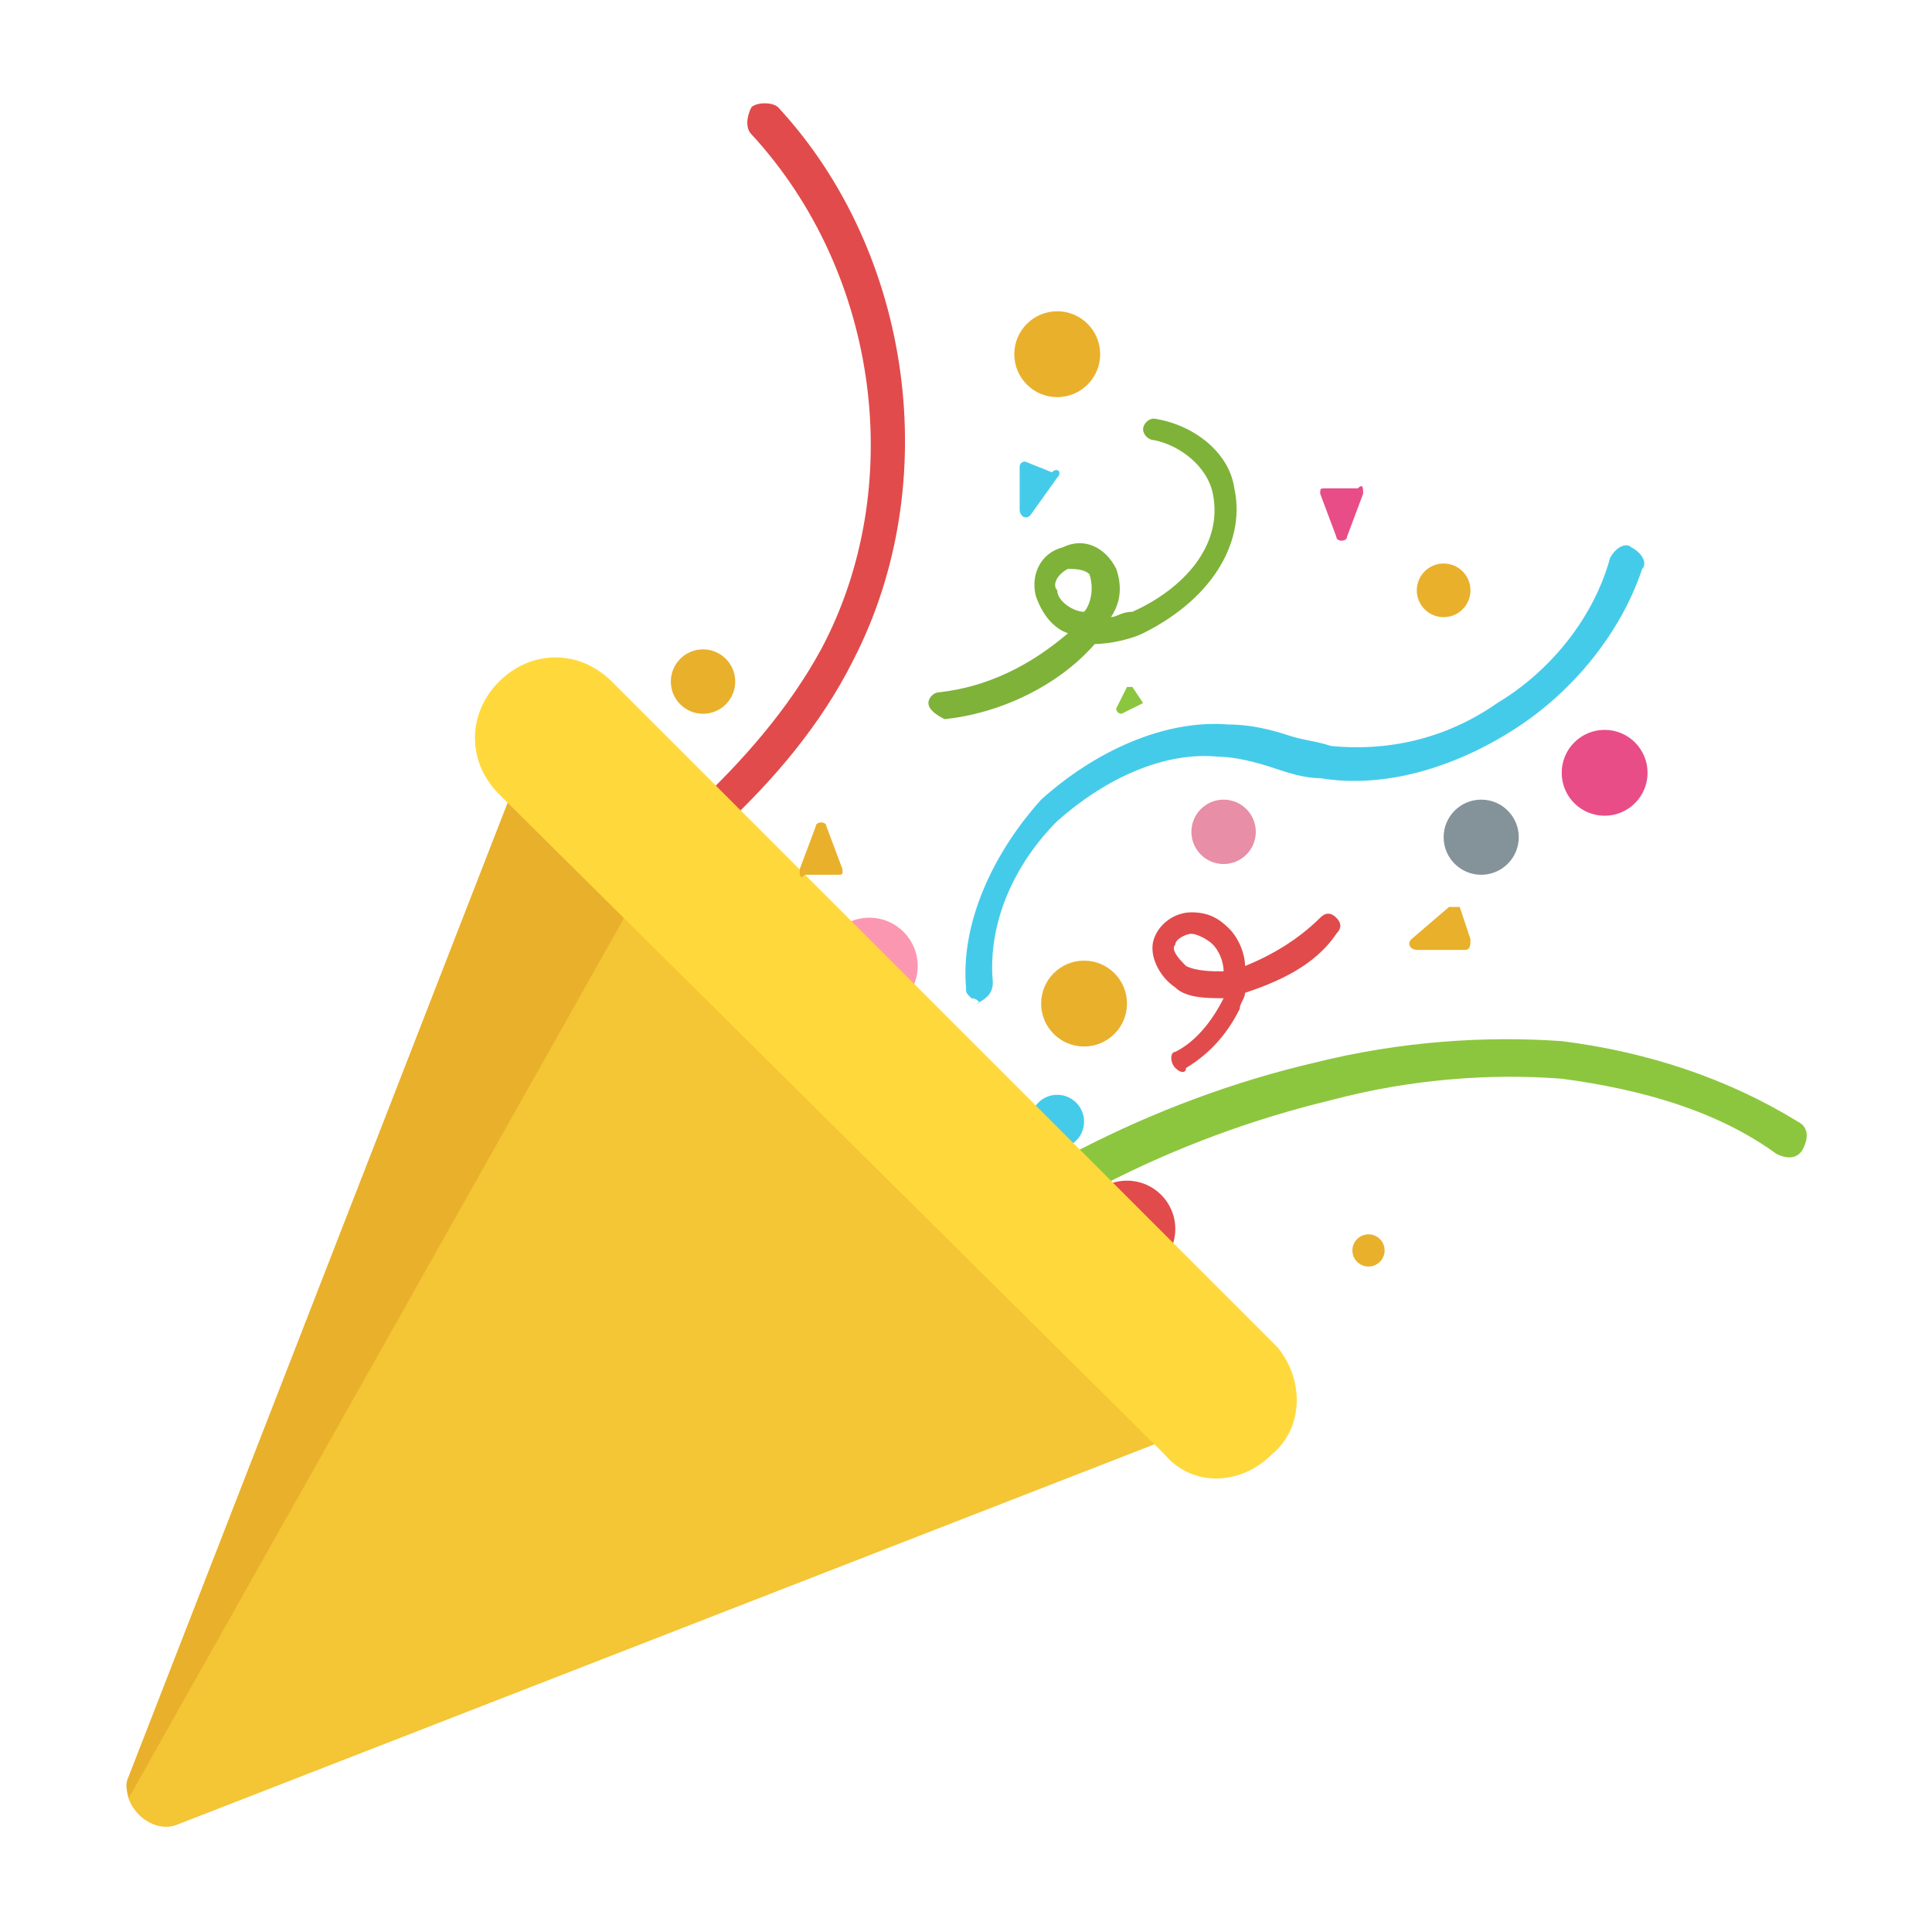 <?xml version="1.0" encoding="utf-8"?>
<!-- Generator: Adobe Illustrator 18.0.0, SVG Export Plug-In . SVG Version: 6.00 Build 0)  -->
<!DOCTYPE svg PUBLIC "-//W3C//DTD SVG 1.1//EN" "http://www.w3.org/Graphics/SVG/1.1/DTD/svg11.dtd">
<svg version="1.1" id="Layer_1" xmlns="http://www.w3.org/2000/svg" xmlns:xlink="http://www.w3.org/1999/xlink" x="0px" y="0px"
	 viewBox="0 0 36 36" enable-background="new 0 0 36 36" xml:space="preserve">
<g>
	<g>
		<g>
			<circle fill="#E9B02C" cx="13.1" cy="12.7" r="0.6"/>
		</g>
	</g>
	<g>
		<g>
			<circle fill="#E9B02C" cx="26.9" cy="11" r="0.5"/>
		</g>
	</g>
	<g>
		<g>
			<g>
				<circle fill="#E9B02C" cx="20.2" cy="18.7" r="0.8"/>
			</g>
		</g>
	</g>
	<g>
		<g>
			<g>
				<circle fill="#45CBEA" cx="19.7" cy="20.9" r="0.5"/>
			</g>
		</g>
	</g>
	<g>
		<g>
			<circle fill="#FC97B2" cx="16.2" cy="18" r="0.9"/>
		</g>
	</g>
	<g>
		<g>
			<circle fill="#E24B4B" cx="21" cy="22.9" r="0.9"/>
		</g>
	</g>
	<g>
		<g>
			<circle fill="#E9B02C" cx="19.7" cy="6.6" r="0.8"/>
		</g>
	</g>
	<g>
		<g>
			<circle fill="#E84D88" cx="29.9" cy="14.4" r="0.8"/>
		</g>
	</g>
	<g>
		<g>
			<circle fill="#E9B02C" cx="25.5" cy="23.3" r="0.3"/>
		</g>
	</g>
	<g>
		<g>
			<g>
				<circle fill="#E88EA7" cx="22.8" cy="15.5" r="0.6"/>
			</g>
		</g>
	</g>
	<g>
		<g>
			<g>
				<circle fill="#84939A" cx="27.6" cy="15.6" r="0.7"/>
			</g>
		</g>
	</g>
	<g>
		<g>
			<g>
				<path fill="#8CC63E" d="M16.3,24.5C16.3,24.5,16.3,24.5,16.3,24.5c-0.1-0.2-0.1-0.4,0-0.5c2.3-2,5.2-3.5,8.2-4.2
					c1.6-0.4,3.2-0.5,4.6-0.4c1.6,0.2,3.1,0.7,4.4,1.5c0.2,0.1,0.2,0.3,0.1,0.5c-0.1,0.2-0.3,0.2-0.5,0.1c-1.1-0.8-2.5-1.2-4-1.4
					c-1.3-0.1-2.8,0-4.3,0.4c-2.9,0.7-5.7,2.1-7.9,4.1C16.6,24.7,16.4,24.6,16.3,24.5z"/>
			</g>
		</g>
	</g>
	<g>
		<g>
			<g>
				<path fill="#7FB239" d="M17.3,13.1c0-0.1,0.1-0.2,0.2-0.2c0.9-0.1,1.7-0.5,2.4-1.1c-0.3-0.1-0.5-0.4-0.6-0.7
					c-0.1-0.4,0.1-0.8,0.5-0.9c0.4-0.2,0.8,0,1,0.4c0.1,0.3,0.1,0.6-0.1,0.9c0.1,0,0.2-0.1,0.4-0.1c0.9-0.4,1.7-1.2,1.5-2.2
					c-0.1-0.5-0.6-0.9-1.1-1c-0.1,0-0.2-0.1-0.2-0.2c0-0.1,0.1-0.2,0.2-0.2c0.7,0.1,1.4,0.6,1.5,1.3c0.2,0.9-0.3,2-1.7,2.7
					c-0.2,0.1-0.6,0.2-0.9,0.2c-0.7,0.8-1.8,1.3-2.8,1.4C17.4,13.3,17.3,13.2,17.3,13.1z M20.3,10.7c-0.1-0.1-0.3-0.1-0.4-0.1
					c-0.2,0.1-0.3,0.3-0.2,0.4c0,0.2,0.3,0.4,0.5,0.4C20.3,11.3,20.4,11,20.3,10.7C20.3,10.7,20.3,10.7,20.3,10.7z"/>
			</g>
		</g>
	</g>
	<g>
		<g>
			<g>
				<path fill="#E24B4B" d="M10,17.9C10,17.9,10,17.9,10,17.9c-0.1-0.2-0.1-0.4,0-0.5c1.9-1.4,4.1-3.1,5.3-5.3c1.6-3,1.1-7-1.3-9.6
					c-0.1-0.1-0.1-0.3,0-0.5c0.1-0.1,0.4-0.1,0.5,0c2.5,2.7,3.1,7,1.4,10.3c-1.2,2.4-3.5,4.1-5.4,5.5C10.3,18.1,10.1,18,10,17.9z"/>
			</g>
		</g>
	</g>
	<g>
		<g>
			<g>
				<path fill="#45CBEA" d="M18.1,18.6c-0.1-0.1-0.1-0.1-0.1-0.2c-0.1-1.2,0.5-2.5,1.4-3.5c1-0.9,2.3-1.5,3.5-1.4
					c0.4,0,0.8,0.1,1.1,0.2c0.3,0.1,0.5,0.1,0.8,0.2c1,0.1,2.1-0.1,3.1-0.8c1-0.6,1.8-1.6,2.1-2.7c0.1-0.2,0.3-0.3,0.4-0.2
					c0.2,0.1,0.3,0.3,0.2,0.4c-0.4,1.2-1.3,2.3-2.4,3c-1.1,0.7-2.4,1.1-3.6,0.9c-0.3,0-0.6-0.1-0.9-0.2c-0.3-0.1-0.7-0.2-1-0.2
					c-1-0.1-2.1,0.4-3,1.2c-0.8,0.8-1.3,1.9-1.2,3c0,0.2-0.1,0.3-0.3,0.4C18.3,18.7,18.2,18.6,18.1,18.6z"/>
			</g>
		</g>
	</g>
	<g>
		<g>
			<g>
				<path fill="#E24B4B" d="M21.9,19.9c-0.1-0.1-0.1-0.3,0-0.3c0.4-0.2,0.7-0.6,0.9-1c-0.3,0-0.7,0-0.9-0.2
					c-0.3-0.2-0.5-0.6-0.4-0.9c0.1-0.3,0.4-0.5,0.7-0.5c0.3,0,0.5,0.1,0.7,0.3c0.2,0.2,0.3,0.5,0.3,0.7c0.5-0.2,1-0.5,1.4-0.9
					c0.1-0.1,0.2-0.1,0.3,0c0.1,0.1,0.1,0.2,0,0.3c-0.4,0.6-1.1,0.9-1.7,1.1c0,0.1-0.1,0.2-0.1,0.3c-0.2,0.4-0.5,0.8-1,1.1
					C22.1,20,22,20,21.9,19.9z M22.6,17.6c-0.1-0.1-0.3-0.2-0.4-0.2c-0.1,0-0.3,0.1-0.3,0.2c-0.1,0.1,0.1,0.3,0.2,0.4
					c0.2,0.1,0.5,0.1,0.7,0.1C22.8,17.9,22.7,17.7,22.6,17.6C22.6,17.6,22.6,17.6,22.6,17.6z"/>
			</g>
		</g>
	</g>
	<g>
		<g>
			<g>
				<g>
					<g>
						<path fill="#F4C534" d="M3.3,34l18.5-7.2L9.6,14.6L2.4,33.1C2.2,33.6,2.8,34.2,3.3,34z"/>
					</g>
				</g>
			</g>
		</g>
		<g>
			<g>
				<path fill="#E9B02C" d="M11.8,16.8l-2.2-2.2L2.4,33.1c-0.1,0.2,0,0.3,0,0.4L11.8,16.8z"/>
			</g>
		</g>
		<g>
			<g>
				<g>
					<path fill="#FFD93B" d="M23.7,27.1c-0.6,0.6-1.5,0.6-2,0L9.3,14.8c-0.6-0.6-0.6-1.5,0-2.1c0.6-0.6,1.5-0.6,2.1,0l12.4,12.4
						C24.3,25.7,24.3,26.6,23.7,27.1z"/>
				</g>
			</g>
		</g>
	</g>
	<g>
		<g>
			<g>
				<path fill="#8CC63E" d="M21.3,13.1l-0.4,0.2c0,0-0.1,0-0.1-0.1l0.2-0.4c0,0,0.1,0,0.1,0L21.3,13.1C21.3,13,21.3,13.1,21.3,13.1z
					"/>
			</g>
		</g>
	</g>
	<g>
		<g>
			<g>
				<path fill="#E84D88" d="M25.4,9.2L25.1,10c0,0.1-0.2,0.1-0.2,0l-0.3-0.8c0-0.1,0-0.1,0.1-0.1h0.6C25.4,9,25.4,9.1,25.4,9.2z"/>
			</g>
		</g>
	</g>
	<g>
		<g>
			<g>
				<path fill="#E9B02C" d="M14.9,16.2l0.3-0.8c0-0.1,0.2-0.1,0.2,0l0.3,0.8c0,0.1,0,0.1-0.1,0.1H15C14.9,16.4,14.9,16.3,14.9,16.2z
					"/>
			</g>
		</g>
	</g>
	<g>
		<g>
			<g>
				<path fill="#45CBEA" d="M19.7,8.9l-0.5,0.7c-0.1,0.1-0.2,0-0.2-0.1l0-0.8c0-0.1,0.1-0.1,0.1-0.1l0.5,0.2
					C19.7,8.7,19.8,8.8,19.7,8.9z"/>
			</g>
		</g>
	</g>
	<g>
		<g>
			<g>
				<path fill="#E9B02C" d="M27.3,17.7l-0.9,0c-0.1,0-0.2-0.1-0.1-0.2l0.7-0.6c0.1,0,0.1,0,0.2,0l0.2,0.6
					C27.4,17.6,27.4,17.7,27.3,17.7z"/>
			</g>
		</g>
	</g>
</g>
</svg>
